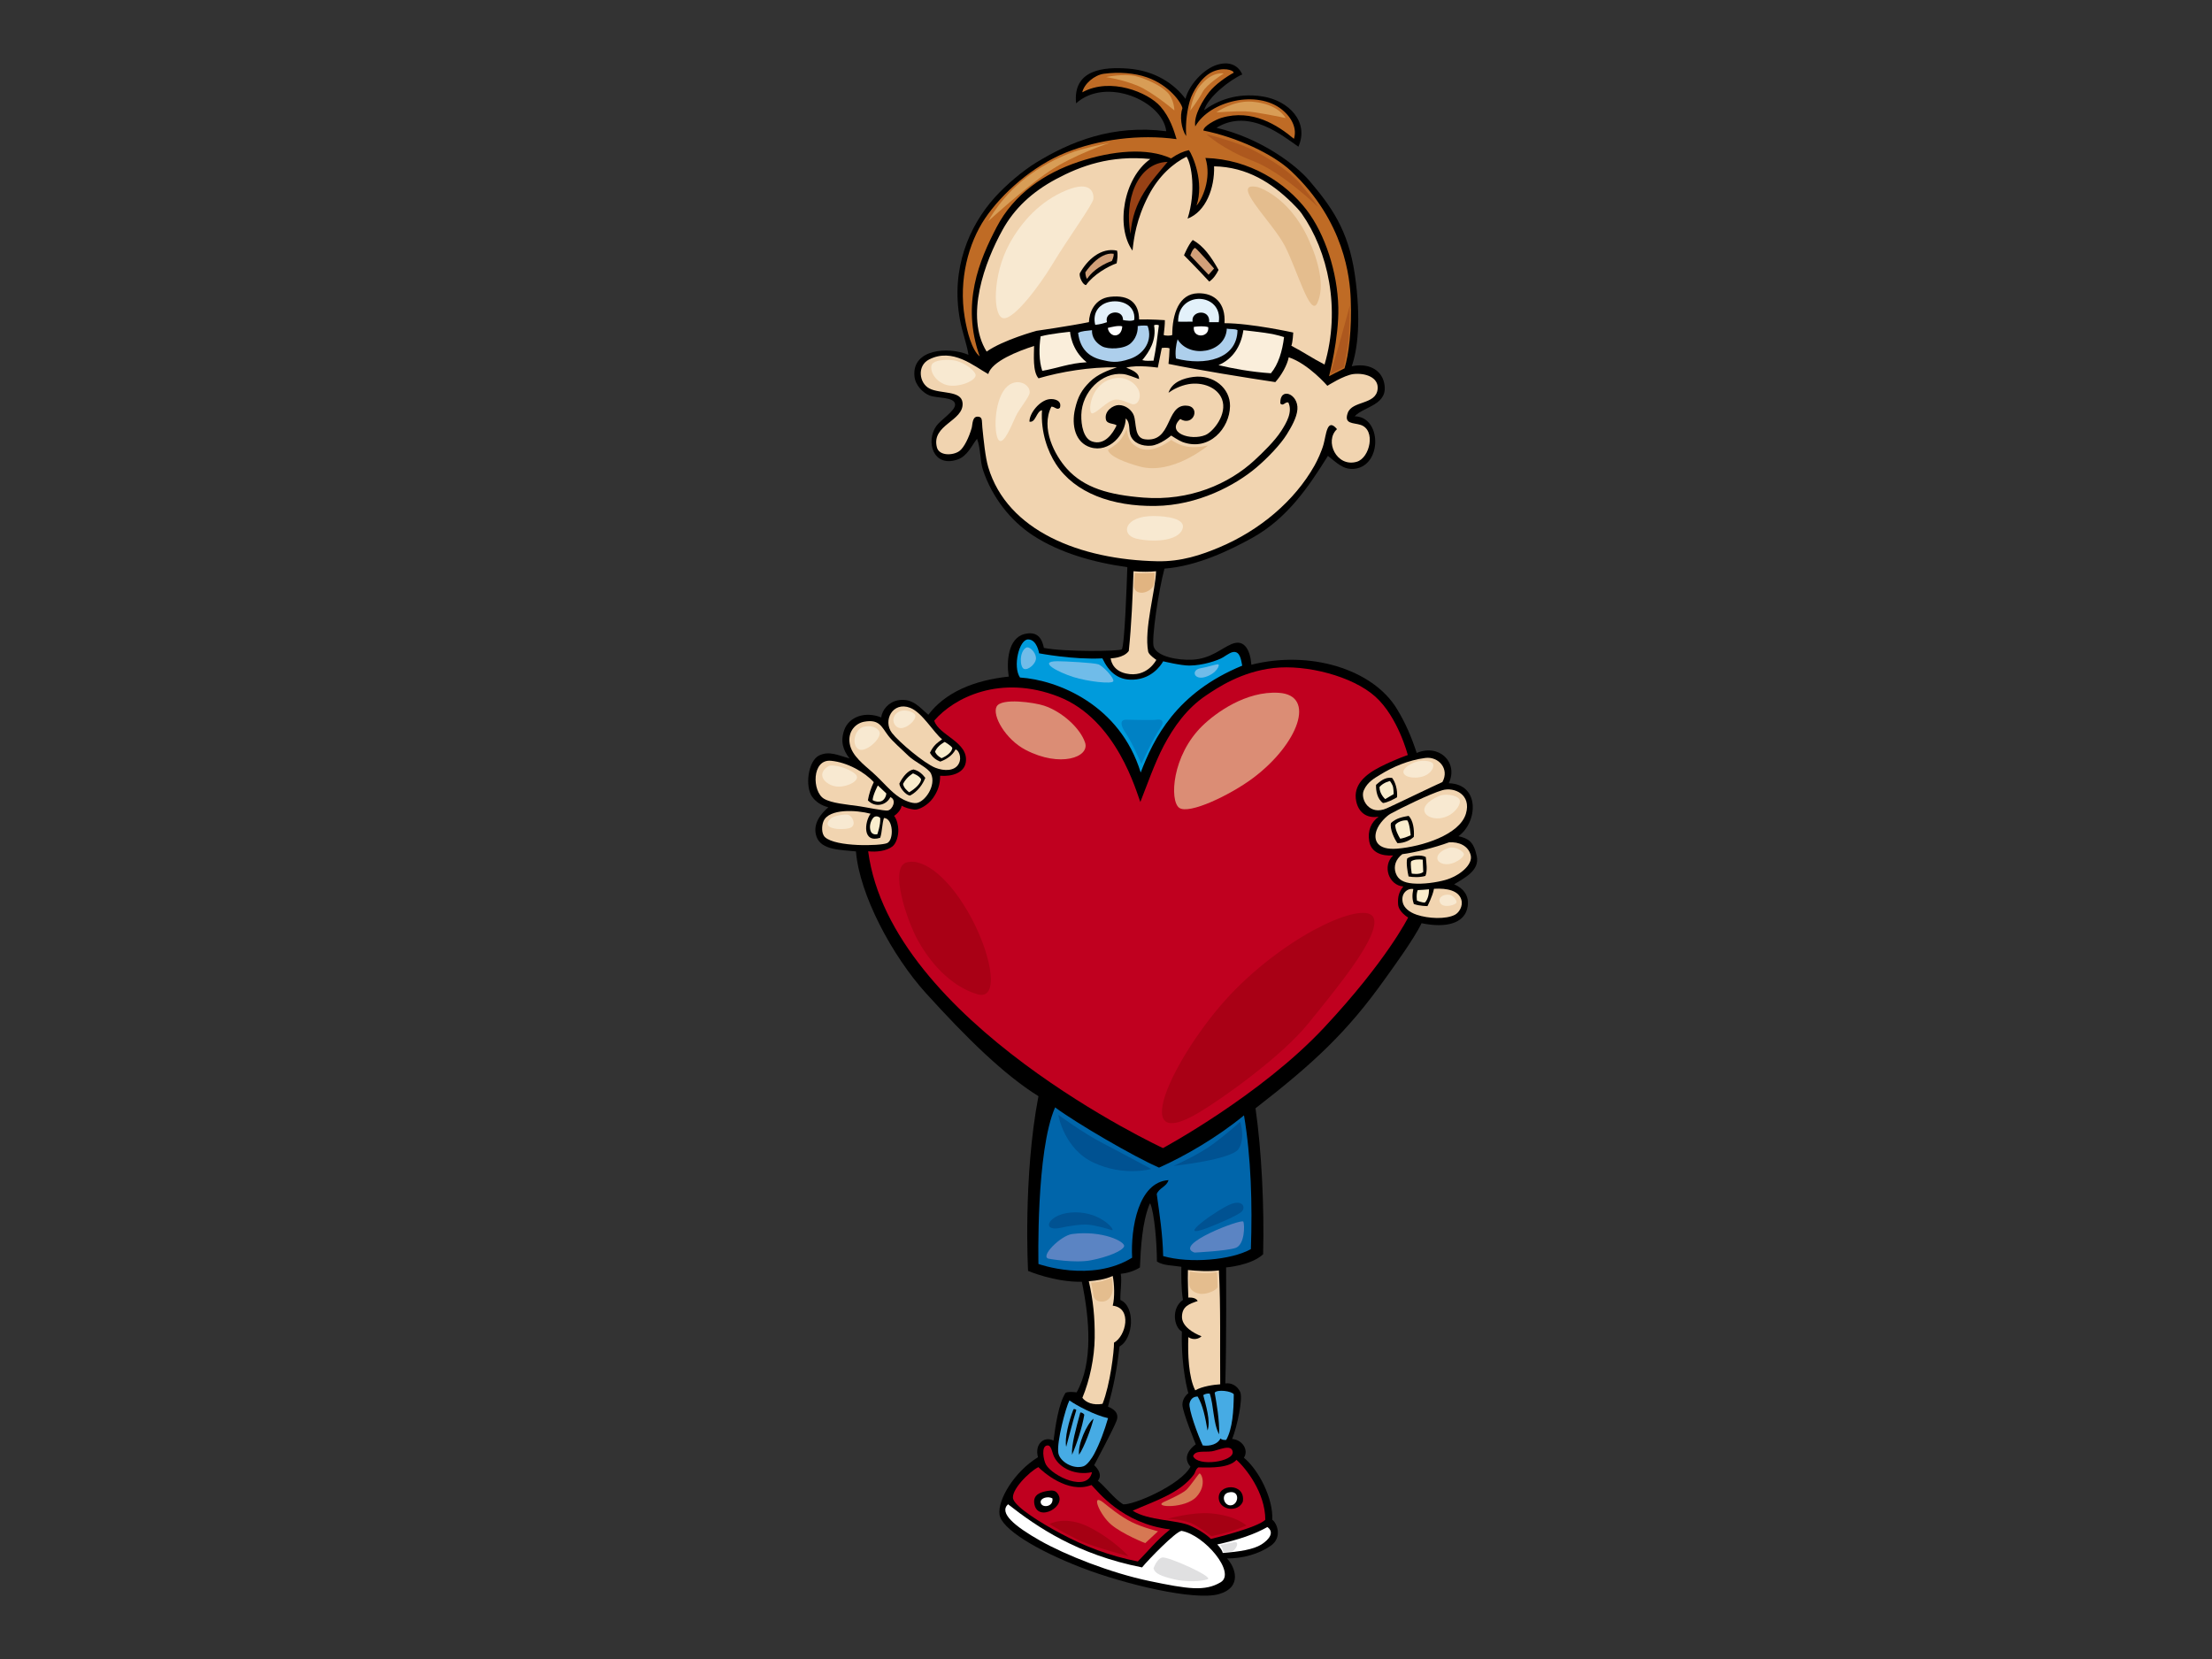 <?xml version="1.0" encoding="utf-8"?>
<!-- Generator: Adobe Illustrator 17.0.0, SVG Export Plug-In . SVG Version: 6.00 Build 0)  -->
<!DOCTYPE svg PUBLIC "-//W3C//DTD SVG 1.1//EN" "http://www.w3.org/Graphics/SVG/1.1/DTD/svg11.dtd">
<svg version="1.1" id="Layer_1" xmlns="http://www.w3.org/2000/svg" xmlns:xlink="http://www.w3.org/1999/xlink" x="0px" y="0px"
	 width="800px" height="600px" viewBox="0 0 800 600" enable-background="new 0 0 800 600" xml:space="preserve">
<rect x="0" y="0" width="800" height="600" fill="#333333" stroke="none"/>
<g>
	<path fill-rule="evenodd" clip-rule="evenodd" d="M449.293,26.918c-4.698,2.073-12.412,8.22-13.815,12.943
		c4.605-3.359,11.7-6.47,21.157-4.976c9.46,1.492,16.929,9.207,12.946,18.169c-5.352-3.609-17.648-14.186-29.623-6.844
		c16.181,3.858,28.723,13.412,33.607,19.168c7.622,8.991,14.065,17.551,16.431,33.979c2.365,16.43,0.942,27.231-1.122,33.107
		c5.851-1.243,10.587,1.109,11.694,5.909c1.879,8.155-7.214,8.514-10.64,12.187c9.79,0.155,10.002,17.568,0.192,18.959
		c-4.33,0.613-6.811-2.337-9.865-4.643c-7.088,11.389-14.789,22.647-27.276,29.599c-8.081,4.499-20.006,10.28-31.838,11.176
		c-2.086,7.68-4.788,25.668-3.887,28.258c1.257,3.625,8.865,4.948,14.057,4.673c6.588-0.35,10.286-4.03,14.109-5.645
		c4.913-2.074,6.816,2.749,7.147,7.477c20.987-5.308,43.814,1.458,52.643,15.966c3.129,5.142,5.264,10.152,7.161,15.936
		c8.07-3.414,15.167,3.331,11.604,10.954c11.404,0.319,10.468,14.2,3.482,19.151c3.5,0.809,5.49,1.853,6.628,7.164
		c1.139,5.309-4.492,7.928-8.176,10.247c2.581,1.037,6.091,3.787,4.669,9.003c-1.354,4.963-7.381,6.936-16.451,5.06
		c-2.748,5.785-10.908,16.877-13.138,20.017c-13.761,19.393-25.958,30.653-46.915,46.918c2.183,15.275,3.192,35.288,2.752,52.798
		c-4.378,4.064-13.388,4.752-13.388,4.752s0.172,25.83-0.287,41.96c2.151-0.306,4.302,0.768,5.378,3.074
		c1.074,2.307-1.076,12.445-2.902,17.026c3.516,0.182,6.128,3.869,4.256,6.77c5.407,4.477,10.631,14.771,10.253,22.441
		c1.761,1.242,3.721,6.402-0.544,9.385c-4.264,2.981-10.037,4.604-15.825,4.609c2.925,3.065,5.728,10.424-2.975,12.894
		c-8.704,2.472-34.054-3.521-49.879-9.666c-15.825-6.147-28.757-13.884-29.435-19.155c-0.68-5.275,5.314-15.416,13.928-20.699
		c-1.322-4.762,2.23-7.765,5.609-5.998c0.679-5.164,1.831-13.408,4.367-17.297c1.076-0.459,2.612-0.308,3.995-0.159
		c5.999-10.735,4.698-26.37,1.891-40c-9.881,0.202-19.454-3.935-19.454-3.935s-1.876-33.778,3.753-63.179
		c-12.511-7.819-25.79-20.827-40.661-37.223c-12.198-13.449-24.084-35.655-25.335-51.295c-5.353-0.616-12.508-0.375-14.255-5.32
		c-1.632-4.621,1.713-8.477,4.256-10.639c-2.564-0.693-4.462-1.927-5.789-3.729c-2.784-3.775-1.511-13.145,2.5-15.037
		c3.669-1.729,6.794-0.041,10.966,1.097c-2.371-3.034-3.379-6.216-1.897-10.337c1.706-4.734,7.544-6.838,13.371-4.494
		c0.284-2.808,2.745-5.576,5.997-6.191c5.427-1.023,8.104,2.846,11.027,5.223c6.098-8.088,16.467-12.477,29.079-13.804
		c-0.854-5.313-0.3-13.924,5.742-15.407c5-1.226,6.382,2.148,6.964,5.03c7.783,1.519,27.403,1.214,28.152,0.531
		c1.043-0.948,1.819-23.379,2.027-29.741c-12.648-1.743-24.643-5.307-34.047-11.415c-8.203-5.327-14.912-13.922-18.184-23.794
		c-1.057-3.185-0.785-7.731-2.128-11.22c-2.02,2.585-3.509,6.327-7.158,7.545c-8.799,2.932-11.455-6.67-7.544-12.188
		c1.565-2.209,6.839-5.449,6.77-7.738c-0.086-2.884-6.666-2.2-9.285-3.288c-2.36-0.98-5.11-3.655-5.417-6.964
		c-0.911-9.856,12.224-10.781,19.538-7.738c-0.657-4.164-2.258-8.209-3.095-12.768c-3.384-18.437,3.439-33.94,12.574-44.106
		c4.157-4.625,10.164-9.666,14.896-12.576c12.502-7.683,27.817-13.892,47.157-11.408c-1.276-10.949-21.823-19.83-32.61-10.083
		c-1.244-12.321,10.142-13.255,18.919-12.557c9.784,0.781,16.67,5.594,20.66,10.939c0.996-4.481,6.251-10.941,11.825-12.446
		C445.186,22.063,448.05,24.055,449.293,26.918z M412.267,458.388c-2.151,1.384-4.832,2.107-6.914,2.305
		c0.444,3.226-0.209,5.655-0.159,9.451c5.543,2.407,4.77,14.042-0.303,16.828c-1.036,8.896-2.057,13.963-4.174,21.773
		c1.456,0.574,4.29,1.973,3.098,5.113c-1.189,3.142-8.101,16.061-8.101,16.061s3.538,2.962,1.354,5.609
		c2.886,2.347,5.672,6.3,9.092,8.513c3.549,0.468,20.856-6.975,24.39-13.583c-3.84-4.302,1.92-8.085,1.92-8.085
		s-4.839-11.74-4.839-14.353c0-2.61,2.151-4.148,2.151-4.148s-2.707-9.052-2.342-22.316c-2.882-1.498-3.957-8.412,0.386-11.412
		c-0.657-4.067-0.594-8.345-0.579-11.995c-3.151-0.528-6.529-0.376-8.834-1.912c0-6.606-0.923-17.515-2.385-20.915
		c-0.025-0.058-0.136,0.017-0.195,0C413.036,441.948,412.575,451.474,412.267,458.388z"/>
	<path fill-rule="evenodd" clip-rule="evenodd" fill="#BF6B25" d="M437.346,33.266c2.153-2.72,6.098-5.477,8.836-6.969
		c-0.063-0.978-3.982-2.176-7.965-0.184c-3.982,1.993-7,7.305-7.87,10.293c-0.871,2.987-1.715,7.69-1.341,12.791
		c-1.846-2.63-2.365-7.343-1.37-10.064c-0.286-1.885-4.729-8.356-12.829-11.169c-4.568-1.585-10.18-2.008-15.548-1.294
		c-3.43,0.455-7.173,3.621-7.841,6.722c10.206-5.602,23.818,0.033,28.253,5.102c3.485,3.983,4.855,8.589,5.85,11.825
		c-13.442-1.865-28.253,0.126-40.057,4.872c-11.999,4.825-23.109,14.747-29.211,23.795c-5.949,8.822-9.623,22.179-7.351,35.788
		c0.87,5.21,2.53,11.764,5.417,14.121c-6.775-19.157-0.116-34.763,6.108-46.713c6.223-11.949,17.3-19.54,29.623-23.647
		c12.322-4.108,24.893-5.229,33.481-1.246c2.458-1.715,4.605-2.613,6.472-2.987c1.345,1.864,5.601,11.576,2.737,20.04
		c1.918-2.021,5.602-9.709,3.216-17.216c16.088,0.48,29.038,8.986,36.562,18.764c6.712,8.725,11.222,22.639,11.504,35.294
		c0.249,11.077-3.36,24.892-3.36,24.892s3.983-2.114,5.602-2.861c1.493-4.854,2.696-13.991,2.239-25.143
		c-0.305-7.463-2.115-27.878-21.533-46.175c-6.639-6.257-19.791-12.323-31.741-14.688c-0.069-1.546,4.455-3.972,6.531-4.591
		c11.147-3.323,20.369,2.685,26.205,7.577c1.12-3.484-0.498-7.467-4.356-10.578c-8.886-7.167-26.014-3.237-31.329,6.096
		C431.62,41.729,435.192,35.985,437.346,33.266z"/>
	<path fill-rule="evenodd" clip-rule="evenodd" fill="#F1D4B0" d="M429.13,56.667c-4.558,2.246-9.957,6.693-13.816,14.189
		c-4.356,8.463-5.228,15.185-5.726,19.79c-6.222-8.712-3.236-26.263,6.441-33.135c-14.407-1.466-25.235,2.516-34.072,7.246
		c-8.836,4.729-15.114,10.72-19.322,18.291c-6.481,11.66-13.758,31.333-5.803,44.105c6.083-4.27,18.032-7.506,18.032-7.506
		s12.188-1.755,18.963-3.14c0.095-3.414,1.991-8.535,7.687-9.164c7.014-0.776,10.385,2.304,10.451,8.204
		c3.848-0.132,9.324,0.242,9.324,0.242c0.038,1.478-0.245,3.849-0.424,5.367c0.657,0.31,2.438,0.31,3.095,0
		c0.004-7.586,2.393-14.902,9.284-15.089c6.014-0.164,10.085,3.612,9.612,10.819c9.577,0,24.86,3.381,24.86,3.381
		s-0.173,3.57-0.678,4.775c4.609,2.416,7.37,4.406,12.003,6.801c5.958-20.215,1.226-41.08-8.266-54.6
		c-0.787-1.12-2.3-2.708-3.483-3.869c-7.193-7.06-16.141-13.005-28.205-13.224c0.248,7.841-2.988,16.43-9.585,18.919
		C432.604,69.31,430.998,59.404,429.13,56.667z"/>
	<path fill-rule="evenodd" clip-rule="evenodd" fill="#974115" d="M408.871,84.594c0.903-12.251,7.486-18.834,13.414-26.059
		C411.083,58.907,406.56,72.867,408.871,84.594z"/>
	<path fill-rule="evenodd" clip-rule="evenodd" fill="#E3F1FA" d="M426.088,116.32c1.594,0.092,3.396-0.003,5.223,0
		c-0.655-4.063,6.452-4.704,5.996,0.192c1.161,0,2.322,0,3.483,0C442.386,105.824,425.986,104.836,426.088,116.32z"/>
	<path fill-rule="evenodd" clip-rule="evenodd" fill="#E3F1FA" d="M400.75,109.3c-3.404,0.943-5.68,3.935-4.647,8.181
		c1.588-0.153,2.984-0.498,4.256-0.968c-1.156-4.016,5.857-4.99,5.803-0.773c0.939,0.217,3.415,0.517,4.071-0.086
		C410.777,110.064,405.035,108.111,400.75,109.3z"/>
	<path fill-rule="evenodd" clip-rule="evenodd" fill="#FAEEDB" d="M417.383,117.673c0.93,5.403-1.711,9.483-4.256,12.576
		c1.379,0.387,2.641,0.194,4.062,0.194c0.865-4.037,1.397-8.404,1.935-12.77C418.811,117.383,417.696,117.383,417.383,117.673z"/>
	<path fill-rule="evenodd" clip-rule="evenodd" fill="#ADCFEC" d="M411.465,117.929c0,0,0.38,3.604-2.56,6.258
		c-2.364,2.137-8.142,2.241-10.31,1.073c-2.229-1.199-3.805-3.298-3.655-5.846c-1.784,0.216-3.736,0.261-5.029,0.968
		c0.691,5.731,3.809,8.733,8.718,9.815c2.943,0.649,5.126,1.283,10.085-0.415c4.959-1.697,8.302-6.517,6.345-11.915
		C413.659,117.526,411.465,117.929,411.465,117.929z"/>
	<path fill-rule="evenodd" clip-rule="evenodd" fill="#FFFFFF" d="M400.655,118.594c0.163,1.579,1.612,3.036,3.129,2.656
		c1.518-0.379,2.05-1.971,2.086-3.224C404.462,117.621,401.979,118.279,400.655,118.594z"/>
	<path fill-rule="evenodd" clip-rule="evenodd" fill="#FFFFFF" d="M431.76,118.214c-0.494,4.324,5.726,3.945,5.214,0.095
		C435.451,117.851,433.266,118.02,431.76,118.214z"/>
	<path fill-rule="evenodd" clip-rule="evenodd" fill="#ADCFEC" d="M443.692,118.836c-0.395,9.032-13.748,10.881-17.798,3.869
		c-0.568,1.832-0.978,4.806-0.581,6.964c10.456,2.681,22.051,0.287,22.248-10.254C446.674,118.818,444.864,119.146,443.692,118.836z
		"/>
	<path fill-rule="evenodd" clip-rule="evenodd" fill="#FAEEDB" d="M449.689,119.415c-0.865,5.906-3.894,10.463-9.015,12.645
		c5.216,1.233,11.854,2.466,18.965,2.939c2.656-3.128,4.173-8.061,4.751-13.068C460.137,120.444,454.8,120.043,449.689,119.415z"/>
	<path fill-rule="evenodd" clip-rule="evenodd" fill="#FAEEDB" d="M387.011,119.995c0,0-6.919,0.648-10.652,1.644
		c-0.624,4.107-0.624,8.96,0.592,12.479c5.448-0.936,9.956-2.811,16.057-3.095C387.31,126.493,387.011,119.995,387.011,119.995z"/>
	<path fill-rule="evenodd" clip-rule="evenodd" d="M356.058,130.249c2.599,1.579,6.014-1.162,8.705-2.516
		c3.005-1.51,6.025-3.21,8.706-4.449c-0.052-0.656,0.15-1.568-0.193-1.934C367.218,123.998,360.839,126.325,356.058,130.249z"/>
	<path fill-rule="evenodd" clip-rule="evenodd" fill="#F1D4B0" d="M357.412,135.279c-5.09-2.757-12.862-9.698-21.473-5.224
		c-4.278,2.223-3.583,8.478,0.193,10.446c3.925,2.045,11.616,0.587,11.994,5.223c0.539,6.618-11.391,7.826-9.286,16.057
		c0.809,3.164,5.822,3.01,8.125,1.354c1.743-1.252,3.532-5.1,4.449-8.318c0.395-1.384,0.119-4.644,2.708-4.062
		c1.281,0.287,0.95,1.836,1.161,3.869c0.443,4.277,1.047,10.689,2.127,14.315c6.893,23.127,33.329,33.479,61.13,34.048
		c8.718,0.178,15.957-2.303,22.442-5.031c14.567-6.128,27.202-16.739,34.435-29.598c1.034-1.84,2.579-5.153,3.288-7.737
		c0.926-3.383,1.249-9.752,4.835-5.417c-4.642,4.298-0.157,13.92,7.158,11.8c4.745-1.374,7.038-11.55,1.353-13.348
		c-2.638-0.834-6.034-0.217-4.641-4.257c1.582-4.593,10.254-2.877,10.832-8.703c0.425-4.286-4.587-5.885-8.706-5.417
		c-3.457,0.391-9.479,4.256-9.479,4.256s-6.813-7.938-13.969-10.32c-0.561,2.88-2.607,6.488-4.847,8.977
		c-10.612-1.582-28.25-4.426-38.638-6.59c0.205-1.795,0.318-3.679,0.387-5.61c-1.025-0.448-2.822-0.122-2.822-0.122l-1.434,7.088
		c0,0-7.404-1.114-11.413,0c1.867,0.809,4.76,1.792,4.617,4.129c-1.706-0.569-4.043-1.637-5.779-1.808
		c-7.748-0.768-14.857,6.479-15.088,14.702c-0.111,3.924,0.855,8.635,3.868,9.672c4.585,1.578,7.521-2.914,8.899-5.803
		c-0.948-0.822-3.488-0.374-3.869-2.129c-0.667-3.07,2.597-5.223,4.643-5.223c2.552,0,4.72,1.863,5.416,3.677
		c1.061,2.753,0.084,8.208,4.063,8.703c9.855,1.228,7.443-12.221,14.702-12.188c5.725,0.029,2.961,7.843-1.934,4.838
		c-5.319,5.062,3.84,7.98,9.092,5.803c2.833-1.176,8.045-7.583,5.997-12.961c-1.656-4.344-7.181-6.319-12.188-5.417
		c-2.89,0.52-5.588,1.925-7.158,3.095c1.284-3.92,5.454-5.265,8.967-5.722c7.301-0.949,13.38,4.066,13.28,10.559
		c-0.122,8.001-7.508,16.511-17.216,12.961c-1.202-0.439-4.062-2.321-4.062-2.321s-3.984,3.439-7.352,3.676
		c-3.264,0.229-6.282-0.987-7.351-3.676c-0.776-1.948,0.059-4.601-1.742-6.19c-0.014,5.725-6.011,12.559-12.767,10.446
		c-5.376-1.682-6.963-7.771-5.557-13.881c1.043-4.537,2.463-6.927,5.308-9.771c2.845-2.844,6.889-4.294,9.877-5.29
		c-9.945-0.143-20.317,1.615-28.392,3.986c-2.161-2.418-1.633-8.506-1.604-11.702C368.143,126.991,358.703,130.673,357.412,135.279z
		"/>
	<path fill-rule="evenodd" clip-rule="evenodd" d="M480.254,136.053c-1.219-2.394-4.214-4.041-6.578-4.644
		C475.747,132.958,477.864,135.467,480.254,136.053z"/>
	<path fill-rule="evenodd" clip-rule="evenodd" fill="#F1D4B0" d="M409.951,206.597c-0.34,9.615-0.722,19.313-1.707,28.829
		c-1.897,2.656-6.544,2.656-6.544,2.656s0.223,4.328,5.501,5.5c7.681,1.706,11-4.933,11-4.933s-2.728-1.815-2.947-2.971
		c-1.555-8.146,2.651-22.048,2.852-29.082C416.257,206.834,412.241,206.839,409.951,206.597z"/>
	<path fill-rule="evenodd" clip-rule="evenodd" fill="#009BDC" d="M368.894,245.032c13.634,0.879,36.174,9.895,43.652,34.366
		c4.727-12.377,12.862-28.869,36.722-38.655c-0.319-1.364-0.542-4.297-2.289-4.87c-1.362-0.446-2.88,0.763-4.688,1.877
		c-1.807,1.114-7.268,2.93-12.143,2.96c-3.043,0.017-9.479-1.549-9.479-1.549s-2.847,5.65-9.555,6.531
		c-6.534,0.855-10.077-2.655-12.424-7.587c-10.556,0.55-22.88-1.827-22.88-1.827s-0.759-5.025-3.983-5.025
		C368.603,231.253,366.199,241.029,368.894,245.032z"/>
	<path fill-rule="evenodd" clip-rule="evenodd" fill="#C0001F" d="M490.507,289.847c-1.268-5.954,3.276-9.755,8.682-12.506
		c5.405-2.749,9.957-4.267,9.957-4.267s-3.51-13.751-11.761-21.148c-8.25-7.395-24.94-11.664-36.7-10.335
		c-11.759,1.327-20.266,7.083-24.538,9.952c-6.931,4.655-11.686,11.384-15.29,18.211c-3.29,6.234-6.354,15.079-8.44,20.295
		c-1.362-3.379-8.449-29.845-29.56-38.09c-21.11-8.247-37.933,0.439-44.983,8.676c1.625,5.364,12.554,7.697,11.414,15.089
		c-0.571,3.7-4.862,5.205-9.287,4.836c0.058,2.943-0.795,5.6-2.627,8.145c-1.817,2.525-5.09,4.281-6.703,4.095
		c-1.613-0.19-3.224-0.665-4.598-1.406c-0.049,1.121-1.282,2.733-2.708,3.677c1.046,1.333,1.471,3.45,1.521,4.935
		c0.074,2.216-0.697,4.969-2.102,6.092c-2.124,1.697-5.869,2.119-8.804,1.779c8.1,61.676,106.626,107.342,106.626,107.342
		s35.342-19.082,58.175-43.478c22.834-24.396,30.49-39.915,30.49-39.915s-3.444-1.946-3.634-4.789
		c-0.189-2.846,0.38-4.554,1.893-6.432c-5.307-0.398-7.678-7.51-3.675-11.221c-4.192,0.296-7.945-1.092-8.649-5.109
		c-0.666-3.794,0.663-6.923,3.413-8.913C494.14,296.126,491.316,293.652,490.507,289.847z"/>
	<path fill-rule="evenodd" clip-rule="evenodd" fill="#F1D4B0" d="M329.169,255.991c-6.329-2.441-9.977,4.681-6.578,9.094
		c2.591,3.364,11.693,10.993,15.669,12.574c3.28,1.301,7.014,1.198,8.437-1.362c1.421-2.56-0.293-5.345-1.138-5.215
		c-1.138,2.276-3.604,3.698-5.5,4.361c-1.46-0.564-2.846-1.516-3.733-3.201c1.267-2.584,2.405-3.436,4.397-4.859
		C337.56,264.806,333.531,257.675,329.169,255.991z"/>
	<path fill-rule="evenodd" clip-rule="evenodd" fill="#F1D4B0" d="M307.309,268.954c0.725,4.386,5.328,7.76,8.318,10.444
		c3.909,3.512,6.471,6.943,9.866,9.094c1.509,0.954,4.277,2.173,5.996,1.933c2.999-0.416,7.222-6.285,5.224-10.638
		c-0.934-2.036-5.968-4.272-8.125-6.385c-2.914-2.852-5.648-5.125-7.351-7.351c-2.453-3.205-3.155-6.033-8.706-5.029
		C309.66,261.541,306.54,264.299,307.309,268.954z"/>
	<path fill-rule="evenodd" clip-rule="evenodd" fill="#FAEDCD" d="M341.67,268.332c0,0-2.56,1.232-3.508,3.508
		c0.569,1.518,2.371,2.371,2.371,2.371s3.604-1.423,3.888-3.697C343.978,269.625,341.67,268.332,341.67,268.332z"/>
	<path fill-rule="evenodd" clip-rule="evenodd" fill="#F1D4B0" d="M498.998,280.282c-1.65,1.028-4.458,2.468-5.785,5.595
		c-1.327,3.128,2.012,9.3,8.345,6.448c3.794-1.707,17.259-8.253,20.105-9.485c2.673-4.794-1.445-9.338-6.163-8.723
		C509.333,274.922,503.757,277.32,498.998,280.282z"/>
	<path fill-rule="evenodd" clip-rule="evenodd" fill="#F1D4B0" d="M300.538,275.144c-7.02-0.665-6.87,11.189-2.516,13.735
		c2.807,1.641,7.939,2.028,12.768,2.709c2.148,0.302,9.032,1.732,10.253,1.546c1.783-0.27,3.362-3.908,0.967-4.836
		c-1.46,2.98-5.5,3.912-8.125,1.161c0.379-2.256,1.137-4.532,2.127-6.577C312.815,279.339,306.574,275.716,300.538,275.144z"/>
	<path fill-rule="evenodd" clip-rule="evenodd" fill="#FAEDCD" d="M318.722,289.765c1.226-0.443,1.861-2.094,1.802-2.846
		c-1.042-0.949-3.035-2.847-3.035-2.847s-1.801,3.416-1.897,5.313C316.541,289.953,317.808,290.095,318.722,289.765z"/>
	<path fill-rule="evenodd" clip-rule="evenodd" fill="#F1D4B0" d="M502.886,294.317c-1.428,0.792-4.116,3.389-5.026,5.974
		c-1.266,3.597,0.245,7.245,7.491,6.638c8.954-0.75,22.527-5.006,24.813-12.634c2.074-6.92-4.14-9.746-8.502-8.514
		C517.299,287.014,506.3,292.42,502.886,294.317z"/>
	<path fill-rule="evenodd" clip-rule="evenodd" fill="#F1D4B0" d="M297.83,297.005c-0.662,1.557-0.83,4.523,0.58,5.803
		c3.903,3.54,19.837,3.171,22.398,2.129c2.56-1.044,2.322-9.018-1.119-9.096c-0.7,2.141-0.629,5.048-1.354,7.159
		c-6.502,2.047-5.69-5.691-3.481-8.705C309.862,292.95,299.817,292.324,297.83,297.005z"/>
	<path fill-rule="evenodd" clip-rule="evenodd" fill="#FAEDCD" d="M315.688,295.927c-0.81,1.098-1.383,2.857-0.833,4.56
		c0.549,1.699,2.446,1.227,2.446,1.227s1.232-3.415,1.041-5.882C317.495,295.033,316.341,295.043,315.688,295.927z"/>
	<path fill-rule="evenodd" clip-rule="evenodd" fill="#F1D4B0" d="M524.032,304.652c-5.12,1.898-12.517,3.731-16.879,4.27
		c-2.369,1.805-3.223,4.362-2.37,6.827c0.853,2.467,2.898,3.482,6.167,3.769c3.836,0.338,8.598-0.389,11.669-1.234
		c5.216-1.436,10.136-5.568,9.284-8.983C531.05,305.885,527.632,304.37,524.032,304.652z"/>
	<path fill-rule="evenodd" clip-rule="evenodd" fill="#FAEDCD" d="M512.751,321.915c-0.666,1.517-0.286,3.794-0.286,3.794
		s1.992,0.886,2.94,0.663c1.042-1.232,1.418-2.963,1.422-4.74C515.595,321.726,513.605,321.915,512.751,321.915z"/>
	<path fill-rule="evenodd" clip-rule="evenodd" fill="#F1D4B0" d="M507.345,326.466c0.421,1.732,2.154,3.393,5.024,4.362
		c4.206,1.421,10.587,1.713,13.847,0c1.359-0.714,3.034-3.035,2.275-5.5c-0.984-3.205-5.026-4.173-9.865-3.89
		c-0.566,2.849-2.368,6.261-2.368,6.261s-2.941,0-4.931-0.758c-0.554-1.539-0.664-3.129-0.19-5.407
		C509.015,321.141,506.531,323.136,507.345,326.466z"/>
	<path fill-rule="evenodd" clip-rule="evenodd" fill="#0065AA" d="M419.182,422.282c-9.219-3.994-29.96-16.133-37.588-21.783
		c-6.969,15.79-6.028,56.63-6.028,56.63s19.08,6.88,33.885-2.268c-0.563-10.607,2.203-27.355,13.155-28.053
		c-0.699,2.397-3.404,2.787-4.255,5.03c0.997,7.255,2.142,14.366,2.32,22.44c9.676,2.756,24.571,1.456,31.726-2.516
		c0.567-16.332,0.079-33.127-2.487-48.38C440.384,411.218,428.554,418.132,419.182,422.282z"/>
	<path fill-rule="evenodd" clip-rule="evenodd" fill="#F1D4B0" d="M429.629,459.316c-0.129,3.341,0.154,9.985,0.154,9.985
		s2.61-0.308,3.378,1.229c-3.07,1.076-5.531,1.845-5.683,5.532c-0.154,3.688,4.301,6.146,7.067,7.22
		c-0.921,0.924-2.918,1.538-4.762,0.31c-0.253,6.002,0.085,14.612,2.495,19.242c2.421-1.421,6.569-2.035,9.028-2.189
		c-0.124-14.373,0.214-27.416-0.462-41.178C437.156,459.93,432.914,459.677,429.629,459.316z"/>
	<path fill-rule="evenodd" clip-rule="evenodd" fill="#F1D4B0" d="M393.781,463.371c1.586,6.853,2.214,13.137,2.128,20.506
		c-0.082,7.09-1.772,15.233-4.45,21.668c1.295,1.708,3.908,2.784,7.287,2.169c2.766-6.914,4.221-19.326,4.148-22.125
		c4.302-2.306,6.713-12.573-0.461-13.367c0.768-2.92,0.602-7.839,0-10.756C399.822,462.694,396.596,463.157,393.781,463.371z"/>
	<path fill-rule="evenodd" clip-rule="evenodd" fill="#46ABE4" d="M439.302,503.693c0.619,3.508,1.805,9.903,1.597,15.061
		c-2.194-4.19-1.909-10.522-3.398-14.759c-0.981-0.078-1.808,0.191-2.327,0.573c0.877,3.509,2.775,9.456,1.548,12.793
		c-0.825-4.848-1.675-9.066-3.56-12.276c-1.037-0.038-2.474,0.411-2.938,2.423c-0.466,2.013,2.938,11.401,4.762,15.253
		c2.623,0.392,5.532-0.502,6.385-2.516c0.56,0.519,1.378,0.604,2.108,0.519c2.297-4.152,2.682-10.472,2.733-16.506
		C445.425,503.088,440.223,502.391,439.302,503.693z"/>
	<path fill-rule="evenodd" clip-rule="evenodd" fill="#46ABE4" d="M382.754,525.468c0.494,3.11,5.347,6.046,9.092,4.838
		c1.402-0.452,3.105-3.01,3.87-4.449c2.074-3.909,3.737-8.492,5.029-12.961c-4.764-1.033-11.37-4.568-13.982-6.411
		C385.463,508.984,382.124,521.493,382.754,525.468z"/>
	<path fill-rule="evenodd" clip-rule="evenodd" fill="#C0001F" d="M381.208,526.823c-0.746-1.531-0.907-4.083-2.322-4.062
		c-2.466,0.035-1.526,5.315-0.58,6.964c2.355,4.104,15.018,10.262,16.636,2.709C388.947,533.697,383.27,531.065,381.208,526.823z"/>
	<path fill-rule="evenodd" clip-rule="evenodd" fill="#C0001F" d="M445.82,525.082c-0.378-3.073-5.345-0.494-7.545-0.192
		c-2.783,0.381-5.996-0.478-6.772,1.741C433.173,530.555,446.262,528.672,445.82,525.082z"/>
	<path fill-rule="evenodd" clip-rule="evenodd" fill="#C0001F" d="M430.551,551.815c5.07,2.304,7.375,4.763,7.375,4.763
		s16.753-3.979,19.694-6.927c-0.028-9.822-7.066-18.726-10.445-21.667c-2.528,2.864-8.806,2.877-13.735,2.709
		c-1.049,0.611-1.071,1.813-1.741,2.707c-4.984,6.64-13.966,9.414-22.054,12.961C415.26,550.027,425.729,549.622,430.551,551.815z"
		/>
	<path fill-rule="evenodd" clip-rule="evenodd" fill="#C0001F" d="M394.748,537.075c-8.6,3.369-17.75-4.968-19.201-6.463
		c-3.228,1.535-10.294,8.603-9.065,11.675c1.229,3.075,9.968,8.506,17.054,12.294c8.912,4.765,17.757,8.145,27.963,10.139
		c3.816-3.792,6.607-7.526,11.688-11.586C405.815,551.046,397.056,539.37,394.748,537.075z"/>
	<path fill-rule="evenodd" clip-rule="evenodd" fill="#FFFFFF" d="M376.161,557.193c9.219,5.224,25.505,11.677,39.487,14.596
		c13.981,2.919,20.127,3.841,25.812,0.46c5.685-3.38-5.756-17.068-14.136-18.59c-2.11,0.2-12.076,10.499-14.289,13.214
		c-23.354-4.611-37.95-14.598-48.465-22.832C361.178,547.167,366.942,551.968,376.161,557.193z"/>
	<path fill-rule="evenodd" clip-rule="evenodd" fill="#FFFFFF" d="M456.209,558.575c2.921-1.843,4.764-4.456,2.151-6.3
		c-4.481,2.565-10.445,4.612-18.128,6.3c1.076,1.076,1.843,2.306,1.997,3.073C448.22,561.188,453.29,560.418,456.209,558.575z"/>
	<path fill-rule="evenodd" clip-rule="evenodd" d="M431.371,86.788c3.856,2.115,6.597,5.973,9.335,10.829
		c-0.747,1.494-1.743,3.111-3.36,4.232c-4.107-4.481-9.13-9.517-9.13-9.517S429.753,88.53,431.371,86.788z"/>
	<path fill-rule="evenodd" clip-rule="evenodd" fill="#D1A079" d="M430.501,92.389l6.595,6.971l1.993-2.241
		c0,0-5.772-6.735-6.847-7.468C431.313,89.832,430.501,92.389,430.501,92.389z"/>
	<path fill-rule="evenodd" clip-rule="evenodd" d="M403.841,95.234c-3.106,1.077-8.44,4.125-11.053,7.858
		c-1.057,0.04-2.493-2.625-2.295-4.183c2.668-4.902,7.646-9.507,13.497-8.264C404.363,92.14,404.113,93.759,403.841,95.234z"/>
	<path fill-rule="evenodd" clip-rule="evenodd" fill="#D1A079" d="M392.538,98.489c0,0,0,1.618,0.622,2.363
		c3.112-4.605,8.961-6.471,8.961-6.471s0.872-1.743,0.623-2.613C397.392,91.02,392.538,98.489,392.538,98.489z"/>
	<path fill-rule="evenodd" clip-rule="evenodd" d="M376.852,148.371c-2.044,0.316-2.28,4.658-4.544,4.123
		c-0.012-3.092,3.7-7.642,7.159-8.123c1.817-0.253,4.677,0.445,3.868,3.095c-1.013,1.054-1.872-0.464-3.095-0.387
		c-3.956,7.828,1.241,17.602,5.61,22.44c6.308,6.983,15.257,9.456,27.664,10.445c16.696,1.331,30.957-4.93,40.237-13.54
		c2.891-2.682,7.287-6.896,9.672-10.641c1.832-2.876,4.167-6.803,2.515-10.252c-1.335-0.237-1.806,1.557-2.901,0.386
		c-0.217-6.183,6.603-3.467,6.189,2.128c-0.223,3.033-2.239,6.462-3.868,9.092c-2.215,3.579-6.859,8.471-11.027,11.994
		c-7.517,6.358-21.054,13.664-36.511,13.854c-15.457,0.188-29.043-4.582-35.941-15.174
		C378.948,163.311,376.365,156.366,376.852,148.371z"/>
	<path fill-rule="evenodd" clip-rule="evenodd" d="M334.653,281.323c-0.856,2.156-2.56,4.836-5.484,6.395
		c-1.517,0.001-3.827-2.888-3.904-4.308c1.328-2.751,3.276-4.839,5.121-5.121C332.378,278.764,333.61,279.996,334.653,281.323z"/>
	<path fill-rule="evenodd" clip-rule="evenodd" fill="#FAEDCD" d="M330.196,279.711c0,0-2.276,1.234-3.604,3.792
		c0.29,1.45,1.233,2.184,2.181,3.036c2.086-1.138,4.351-3.264,4.362-4.741C332.401,280.462,330.196,279.711,330.196,279.711z"/>
	<path fill-rule="evenodd" clip-rule="evenodd" d="M505.26,288.345c-1.329,0.761-3.417,1.898-5.081,2.08
		c-2.033-1.416-2.601-4.355-2.514-6.576c1.367-1.121,3.136-2.901,5.792-2.521C504.69,282.846,505.483,285.734,505.26,288.345z"/>
	<path fill-rule="evenodd" clip-rule="evenodd" fill="#FAEDCD" d="M500.991,289.009l3.036-1.802c0,0,0-1.421-0.19-2.465
		c-0.19-1.042-1.137-2.276-1.137-2.276s-2.372,0.475-3.794,2.182C498.905,287.207,500.991,289.009,500.991,289.009z"/>
	<path fill-rule="evenodd" clip-rule="evenodd" d="M509.463,295.069c1.655,1.7,2.069,4.987,1.864,7.594
		c-1.233,1.141-3.319,2.278-5.924,2.272c-1.081-1.457-2.875-5.221-2.326-7.296C505.067,295.836,507.232,295.487,509.463,295.069z"/>
	<path fill-rule="evenodd" clip-rule="evenodd" fill="#FAEDCD" d="M504.594,298.398c0.096,1.895,1.043,3.602,1.802,4.929
		c1.516-0.188,3.794-1.232,3.794-1.232s-0.379-4.481-1.235-5.406C507.244,296.524,505.158,297.413,504.594,298.398z"/>
	<path fill-rule="evenodd" clip-rule="evenodd" d="M515.656,309.964c0.206,1.838,0.665,5.185-0.155,6.829
		c-1.991,0.586-4.553,0.477-6.07,0.19c-0.405-1.706-0.938-5.083-0.476-6.542C510.377,309.411,514.078,309.018,515.656,309.964z"/>
	<path fill-rule="evenodd" clip-rule="evenodd" d="M389.267,509.934c-1.289,4.023-2.579,9.44-3.662,13.308
		c-0.643-3.037,0.98-9.335,2.631-13.565C388.545,509.521,389.061,509.676,389.267,509.934z"/>
	<path fill-rule="evenodd" clip-rule="evenodd" d="M392.156,511.637c-0.722,4.486-2.828,10.876-4.436,14.493
		c-0.258-3.559,1.444-9.594,2.991-15.268C391.214,510.751,391.951,511.273,392.156,511.637z"/>
	<path fill-rule="evenodd" clip-rule="evenodd" d="M395.508,513.081c-0.759,3.179-3.377,10.351-5.261,13.049
		C389.774,522.492,392.982,515.008,395.508,513.081z"/>
	<path fill-rule="evenodd" clip-rule="evenodd" d="M449.495,543.072c-1.635,4.004-8.243,3.186-8.705-0.967
		C440.165,536.526,450.539,536.106,449.495,543.072z"/>
	<path fill-rule="evenodd" clip-rule="evenodd" fill="#FFFFFF" d="M444.852,544.428c3.191,0.166,3.894-5.78-0.579-4.643
		C441.509,540.488,442.57,544.31,444.852,544.428z"/>
	<path fill-rule="evenodd" clip-rule="evenodd" d="M378.885,539.203c1.738-0.294,2.663-0.078,3.289,0.582
		c4.527,4.775-7.166,11.287-8.126,3.869C373.636,540.464,376.471,539.614,378.885,539.203z"/>
	<path fill-rule="evenodd" clip-rule="evenodd" fill="#FFFFFF" d="M376.371,543.268c0.107,2.239,4.73,1.922,4.255-1.354
		C379.081,541.018,376.296,541.725,376.371,543.268z"/>
	<path fill-rule="evenodd" clip-rule="evenodd" fill="#F8E9D1" d="M398.664,138.698c2.36-1.851,5.69-2.371,7.871-1.802
		c2.181,0.568,4.742,2.275,5.5,4.836c0.702,2.372-0.665,5.123-2.845,4.363c-2.181-0.759-4.835-2.468-7.491-1.044
		c-2.656,1.422-5.217,4.268-6.639,4.458C393.638,149.698,393.828,142.492,398.664,138.698z"/>
	<path fill-rule="evenodd" clip-rule="evenodd" fill="#F8E9D1" d="M365.189,87.964c4.363-7.87,11-15.174,20.295-19.062
		c9.293-3.888,10.147,1.044,9.957,3.036c-0.19,1.992-9.105,14.129-14.984,23.897c-4.396,7.304-13.656,19.726-17.543,19.251
		C359.026,114.612,358.79,99.508,365.189,87.964z"/>
	<path fill-rule="evenodd" clip-rule="evenodd" fill="#F8E9D1" d="M344.516,130.259c2.963,0.296,7.207,2.748,8.25,5.026
		c1.042,2.274-6.828,5.5-11.19,3.697c-4.363-1.803-5.406-5.879-4.457-7.302C338.067,130.259,341.67,129.975,344.516,130.259z"/>
	<path fill-rule="evenodd" clip-rule="evenodd" fill="#F8E9D1" d="M367.371,150.553c1.303-2.768,4.891-6.927,5.026-8.536
		c0.284-3.414-5.974-6.259-9.577-0.474c-3.604,5.785-3.224,16.595-1.423,17.829C363.197,160.604,365.853,153.776,367.371,150.553z"
		/>
	<path fill-rule="evenodd" clip-rule="evenodd" fill="#FAEDCD" d="M514.55,310.915c-1.406-0.205-3.223-0.096-4.172,0.567
		c-0.414,0.69,0.19,4.458,0.19,4.458s2.749,0.569,4.173-0.569L514.55,310.915z"/>
	<path fill-rule="evenodd" clip-rule="evenodd" fill="#F8E9D1" d="M417.088,186.63c4.765,0,12.038,0.9,10.552,4.765
		c-1.703,4.425-10.893,4.765-16.679,3.403C405.175,193.437,406.537,186.63,417.088,186.63z"/>
	<path fill-rule="evenodd" clip-rule="evenodd" fill="#E1B481" d="M410.371,207.217c0,0,1.722,0.172,3.444,0.087
		c1.721-0.087,3.702-0.174,3.702-0.174s0.172,2.41-0.173,4.132c-0.344,1.723-2.84,3.272-4.734,3.101
		c-1.895-0.174-2.583-1.292-2.497-2.842C410.199,209.972,410.371,207.217,410.371,207.217z"/>
	<path fill-rule="evenodd" clip-rule="evenodd" fill="#E4BD8E" d="M454.88,67.665c0,0,11.023,3.115,18.181,18.46
		c3.916,8.392,6.151,17.593,3.356,23.494c-2.516,5.314-7.27-12.027-11.747-20.698C460.195,80.25,444.251,65.429,454.88,67.665z"/>
	<path fill-rule="evenodd" clip-rule="evenodd" fill="#F8E9D1" d="M311.738,263.086c1.5-0.691,4.844-0.806,6.228,1.385
		c1.384,2.191-4.614,7.727-7.265,6.574C308.049,269.892,308.741,264.47,311.738,263.086z"/>
	<path fill-rule="evenodd" clip-rule="evenodd" fill="#F8E9D1" d="M325,257.438c1.505-0.904,4.496-0.461,5.765,0.807
		c1.269,1.268-1.844,4.728-4.613,5.073C323.385,263.664,321.54,259.513,325,257.438z"/>
	<path fill-rule="evenodd" clip-rule="evenodd" fill="#F8E9D1" d="M299.516,277.154c1.573-1.022,7.611,0.693,9.916,2.884
		c2.307,2.191-3.459,4.958-7.149,4.381C298.593,283.843,294.904,280.152,299.516,277.154z"/>
	<path fill-rule="evenodd" clip-rule="evenodd" fill="#F8E9D1" d="M300.553,295.952c0.957-0.865,4.958-1.614,6.227-1.27
		c1.269,0.347,2.998,3.23,1.153,4.498C306.089,300.449,295.825,300.218,300.553,295.952z"/>
	<path fill-rule="evenodd" clip-rule="evenodd" fill="#F8E9D1" d="M511.194,275.882c2.363-1.071,5.592-0.898,6.792,0
		c1.198,0.898-0.201,4.796-5.194,5.294C507.799,281.674,504.803,278.778,511.194,275.882z"/>
	<path fill-rule="evenodd" clip-rule="evenodd" fill="#F8E9D1" d="M520.482,287.866c1.905-0.848,6.191-0.499,7.291,1.199
		c1.099,1.699-2.198,6.492-7.291,6.893C515.389,296.356,511.491,291.86,520.482,287.866z"/>
	<path fill-rule="evenodd" clip-rule="evenodd" fill="#F8E9D1" d="M524.078,306.644c1.935-0.579,4.594,0.8,5.294,1.999
		c0.7,1.199-3.796,4.595-7.291,3.795C518.586,311.64,519.083,308.142,524.078,306.644z"/>
	<path fill-rule="evenodd" clip-rule="evenodd" fill="#F8E9D1" d="M524.277,323.624c1.008,0.155,2.597,1.698,2.498,2.697
		c-0.099,0.998-4.594,2.196-5.793,0.398C519.783,324.922,521.68,323.225,524.277,323.624z"/>
	<path fill-rule="evenodd" clip-rule="evenodd" fill="#E4BD8E" d="M407.478,155.016c0,0,0.304,3.933,2.317,5.627
		c2.097,1.766,4.635,2.649,8.277,1.435c2.956-0.983,5.517-2.979,5.517-2.979s2.979,2.208,6.511,2.538
		c3.529,0.331,6.841-0.55,6.841-0.55s-12.91,10.924-24.83,7.612c-11.918-3.311-11.366-6.069-11.366-6.069s2.677-1.519,4.082-3.09
		C406.704,157.443,407.478,155.016,407.478,155.016z"/>
	<path fill-rule="evenodd" clip-rule="evenodd" fill="#D67853" d="M399.131,543.479c1.645,1.309,6.156,5.06,10.223,7.037
		c4.067,1.978,9.454,3.296,9.454,3.296l-4.617,4.288c0,0-8.135-3.19-12.312-6.705C397.702,547.877,394.295,539.631,399.131,543.479z
		"/>
	<path fill-rule="evenodd" clip-rule="evenodd" fill="#D67853" d="M420.786,543.261c0,0,6.816-2.968,8.354-4.507
		c1.538-1.539,4.068-5.385,4.619-5.825c0.549-0.441,2.965,3.957-0.992,8.354C428.811,545.679,416.94,545.237,420.786,543.261z"/>
	<path fill-rule="evenodd" clip-rule="evenodd" fill="#A50013" d="M379.565,551.176c0,0,6.485,4.066,11.871,6.375
		c5.386,2.31,16.708,5.277,16.708,5.277s-5.276-5.934-14.07-10.443C385.281,547.877,379.565,551.176,379.565,551.176z"/>
	<path fill-rule="evenodd" clip-rule="evenodd" fill="#A50013" d="M422.216,549.306c3.078,0,6.704,0.771,8.793,1.649
		c2.089,0.881,7.146,4.617,7.146,4.617s4.616-0.99,7.034-1.76c2.419-0.768,5.606-2.088,5.606-2.088s-3.737-3.628-12.97-4.396
		C431.143,546.771,422.216,549.306,422.216,549.306z"/>
	<path fill-rule="evenodd" clip-rule="evenodd" fill="#E4BD8E" d="M430.353,459.825c0,0,2.687,0.61,5.249,0.61
		c2.562,0,4.515-0.366,4.515-0.366s0.245,4.027,0.245,5.248c0,1.22-4.027,3.049-6.591,2.563c-2.563-0.487-3.538-1.953-3.661-3.295
		C429.987,463.244,430.353,459.825,430.353,459.825z"/>
	<path fill-rule="evenodd" clip-rule="evenodd" fill="#E4BD8E" d="M394.598,463.853c0,0,2.196,0.001,3.906-0.488
		c1.709-0.489,3.539-1.222,3.539-1.222s0.366,2.076,0.366,4.029c0,1.951-1.098,4.147-3.173,4.514
		c-2.074,0.367-3.659-0.732-3.782-2.196C395.33,467.026,394.598,463.853,394.598,463.853z"/>
	<path fill-rule="evenodd" clip-rule="evenodd" fill="#5B84C3" d="M379.391,455.249c0,0,9.238,1.682,15.116,0.563
		c5.879-1.121,11.478-3.361,12.038-5.04c0.56-1.68-7.839-5.879-18.756-4.478C383.587,446.831,375.752,454.689,379.391,455.249z"/>
	<path fill-rule="evenodd" clip-rule="evenodd" fill="#5B84C3" d="M432.018,453.01c0,0,11.479-0.559,14.835-1.679
		c3.359-1.119,3.36-8.396,2.8-9.518C449.095,440.692,423.899,450.211,432.018,453.01z"/>
	<path fill-rule="evenodd" clip-rule="evenodd" fill="#005292" d="M436.776,444.054c3.507-1.344,10.915-4.478,12.316-5.878
		c1.4-1.4,0.561-4.199-3.64-2.801C441.255,436.775,423.622,449.092,436.776,444.054z"/>
	<path fill-rule="evenodd" clip-rule="evenodd" fill="#005292" d="M383.59,444.054c2.254-0.502,7.278-1.398,10.078-1.119
		c2.799,0.277,6.718,1.398,8.397,1.96c1.68,0.559-3.359-6.438-13.156-6.438C379.112,438.456,376.032,445.733,383.59,444.054z"/>
	<path fill-rule="evenodd" clip-rule="evenodd" fill="#005292" d="M424.461,421.66c0,0,8.957-3.921,14.555-8.119
		c5.598-4.198,9.518-7.839,9.518-7.839s1.959,5.879-0.561,9.798C445.453,419.42,424.461,421.66,424.461,421.66z"/>
	<path fill-rule="evenodd" clip-rule="evenodd" fill="#005292" d="M382.751,403.184c0,0,8.678,6.439,16.236,10.357
		c7.558,3.92,17.355,9.237,17.355,9.237s-9.798,2.798-20.715-2.239C384.71,415.5,382.751,403.184,382.751,403.184z"/>
	<path fill-rule="evenodd" clip-rule="evenodd" fill="#E0E0E1" d="M417.182,567.222c0,0,1.12-3.359,3.08-3.919
		c1.96-0.562,18.756,6.995,16.515,7.836c-2.239,0.841-7.837,1.118-12.316,0C419.982,570.019,417.743,569.18,417.182,567.222z"/>
	<path fill-rule="evenodd" clip-rule="evenodd" fill="#E0E0E1" d="M441.333,558.786c0,0,0.4,0.56,0.638,0.957
		c0.238,0.398,0.477,1.671,0.477,1.671s1.594-0.236,2.946-0.316c1.353-0.079,3.345-3.826,0.876-3.348
		C443.804,558.23,441.333,558.786,441.333,558.786z"/>
	<path fill-rule="evenodd" clip-rule="evenodd" fill="#70BCE9" d="M371.058,234.273c1.169-0.716,3.479,1.529,3.618,3.617
		c0.138,2.088-2.783,4.591-4.314,4.035C368.832,241.369,368.553,235.804,371.058,234.273z"/>
	<path fill-rule="evenodd" clip-rule="evenodd" fill="#70BCE9" d="M382.466,239.143c2.783,0,13.078,0.556,14.748,1.112
		c1.67,0.558,5.843,5.011,5.425,6.122c-0.417,1.114-9.182,0.139-14.469-1.53C382.884,243.178,374.954,239.143,382.466,239.143z"/>
	<path fill-rule="evenodd" clip-rule="evenodd" fill="#70BCE9" d="M434.361,241.646c2.081-0.309,5.15-1.392,6.124-1.392
		c0.972,0-0.418,3.34-4.591,4.592C431.719,246.1,430.606,242.204,434.361,241.646z"/>
	<path fill-rule="evenodd" clip-rule="evenodd" fill="#0081C4" d="M412.797,276.289c0,0-3.339-7.791-5.566-10.991
		c-2.226-3.199-2.086-5.01,0-5.01c2.087,0,9.602,0.278,11.131,0c1.53-0.276,3.037,0.354,1.392,2.784
		C416.831,267.386,412.797,276.289,412.797,276.289z"/>
	<path fill-rule="evenodd" clip-rule="evenodd" fill="#A90015" d="M433.715,402.313c8.698-5.219,29.943-20.35,39.537-32.267
		c9.594-11.92,26.164-31.688,23.546-38.084c-2.616-6.396-28.78,4.649-49.711,25.582
		C426.158,378.476,406.097,418.885,433.715,402.313z"/>
	<path fill-rule="evenodd" clip-rule="evenodd" fill="#A90015" d="M331.969,340.103c-4.039-7.27-10.466-26.456-4.07-28.2
		c6.396-1.744,15.988,6.104,23.547,20.35c7.558,14.246,9.885,29.652,2.036,27.326C345.631,357.254,337.783,350.567,331.969,340.103z
		"/>
	<path fill-rule="evenodd" clip-rule="evenodd" fill="#DB8D75" d="M434.878,262.483c4.722-4.597,15.721-12.678,27.616-11.918
		c13.664,0.872,7.02,18.575-9.301,30.814c-8.141,6.104-23.257,13.372-26.747,10.756C422.96,289.52,423.831,273.239,434.878,262.483z
		"/>
	<path fill-rule="evenodd" clip-rule="evenodd" fill="#DB8D75" d="M377.609,255.216c6.556,2.186,13.082,8.14,14.826,13.372
		c1.744,5.233-8.935,9.158-21.512,2.617c-7.268-3.781-12.21-12.501-10.465-15.697C362.202,252.308,374.121,254.054,377.609,255.216z
		"/>
	<path fill-rule="evenodd" clip-rule="evenodd" fill="#D89D56" d="M410.94,27.598c3.445,0.86,8.612,3.157,11.197,5.741
		c2.586,2.583,2.586,6.602,2.586,6.602s-7.753-6.602-13.208-8.899c-5.455-2.297-11.484-3.158-11.484-3.158
		S406.345,26.448,410.94,27.598z"/>
	<path fill-rule="evenodd" clip-rule="evenodd" fill="#D89D56" d="M439.913,40.643c0,0,6.071-4.382,12.83-3.875
		c9.688,0.725,12.23,5.933,12.23,5.933s-10.656-2.3-14.529-2.422C446.57,40.157,439.913,40.643,439.913,40.643z"/>
	<path fill-rule="evenodd" clip-rule="evenodd" fill="#D89D56" d="M433.979,31.078c4.601-5.569,8.596-4.48,8.596-4.48
		s-6.176,3.875-7.628,6.659c-1.453,2.784-4.48,6.781-4.48,6.781S431.305,34.313,433.979,31.078z"/>
	<path fill-rule="evenodd" clip-rule="evenodd" fill="#AD581E" d="M436.278,48.513c0,0,11.987,3.026,17.919,6.295
		c5.931,3.27,12.107,7.021,16.222,11.863c4.117,4.844,6.297,8.233,6.297,8.233s-12.833-12.591-23.608-16.708
		C442.333,54.081,436.278,48.513,436.278,48.513z"/>
	<path fill-rule="evenodd" clip-rule="evenodd" fill="#AD581E" d="M481.184,135.222l4.793-2.363c0,0,1.179-5.349,1.666-9.378
		c0.489-4.028,0.558-13.06,0.558-13.06s-3.334,12.365-4.447,16.047C482.642,130.15,481.184,135.222,481.184,135.222z"/>
	<path fill-rule="evenodd" clip-rule="evenodd" fill="#D89D56" d="M373.023,62.814c4.81-3.407,12.057-7.146,17.861-8.708
		c5.804-1.563,10.493-2.456,10.493-2.456s-12.95,4.241-21.88,10.271c-8.93,6.027-22.103,18.084-22.103,18.084
		S362.308,70.405,373.023,62.814z"/>
</g>
</svg>
